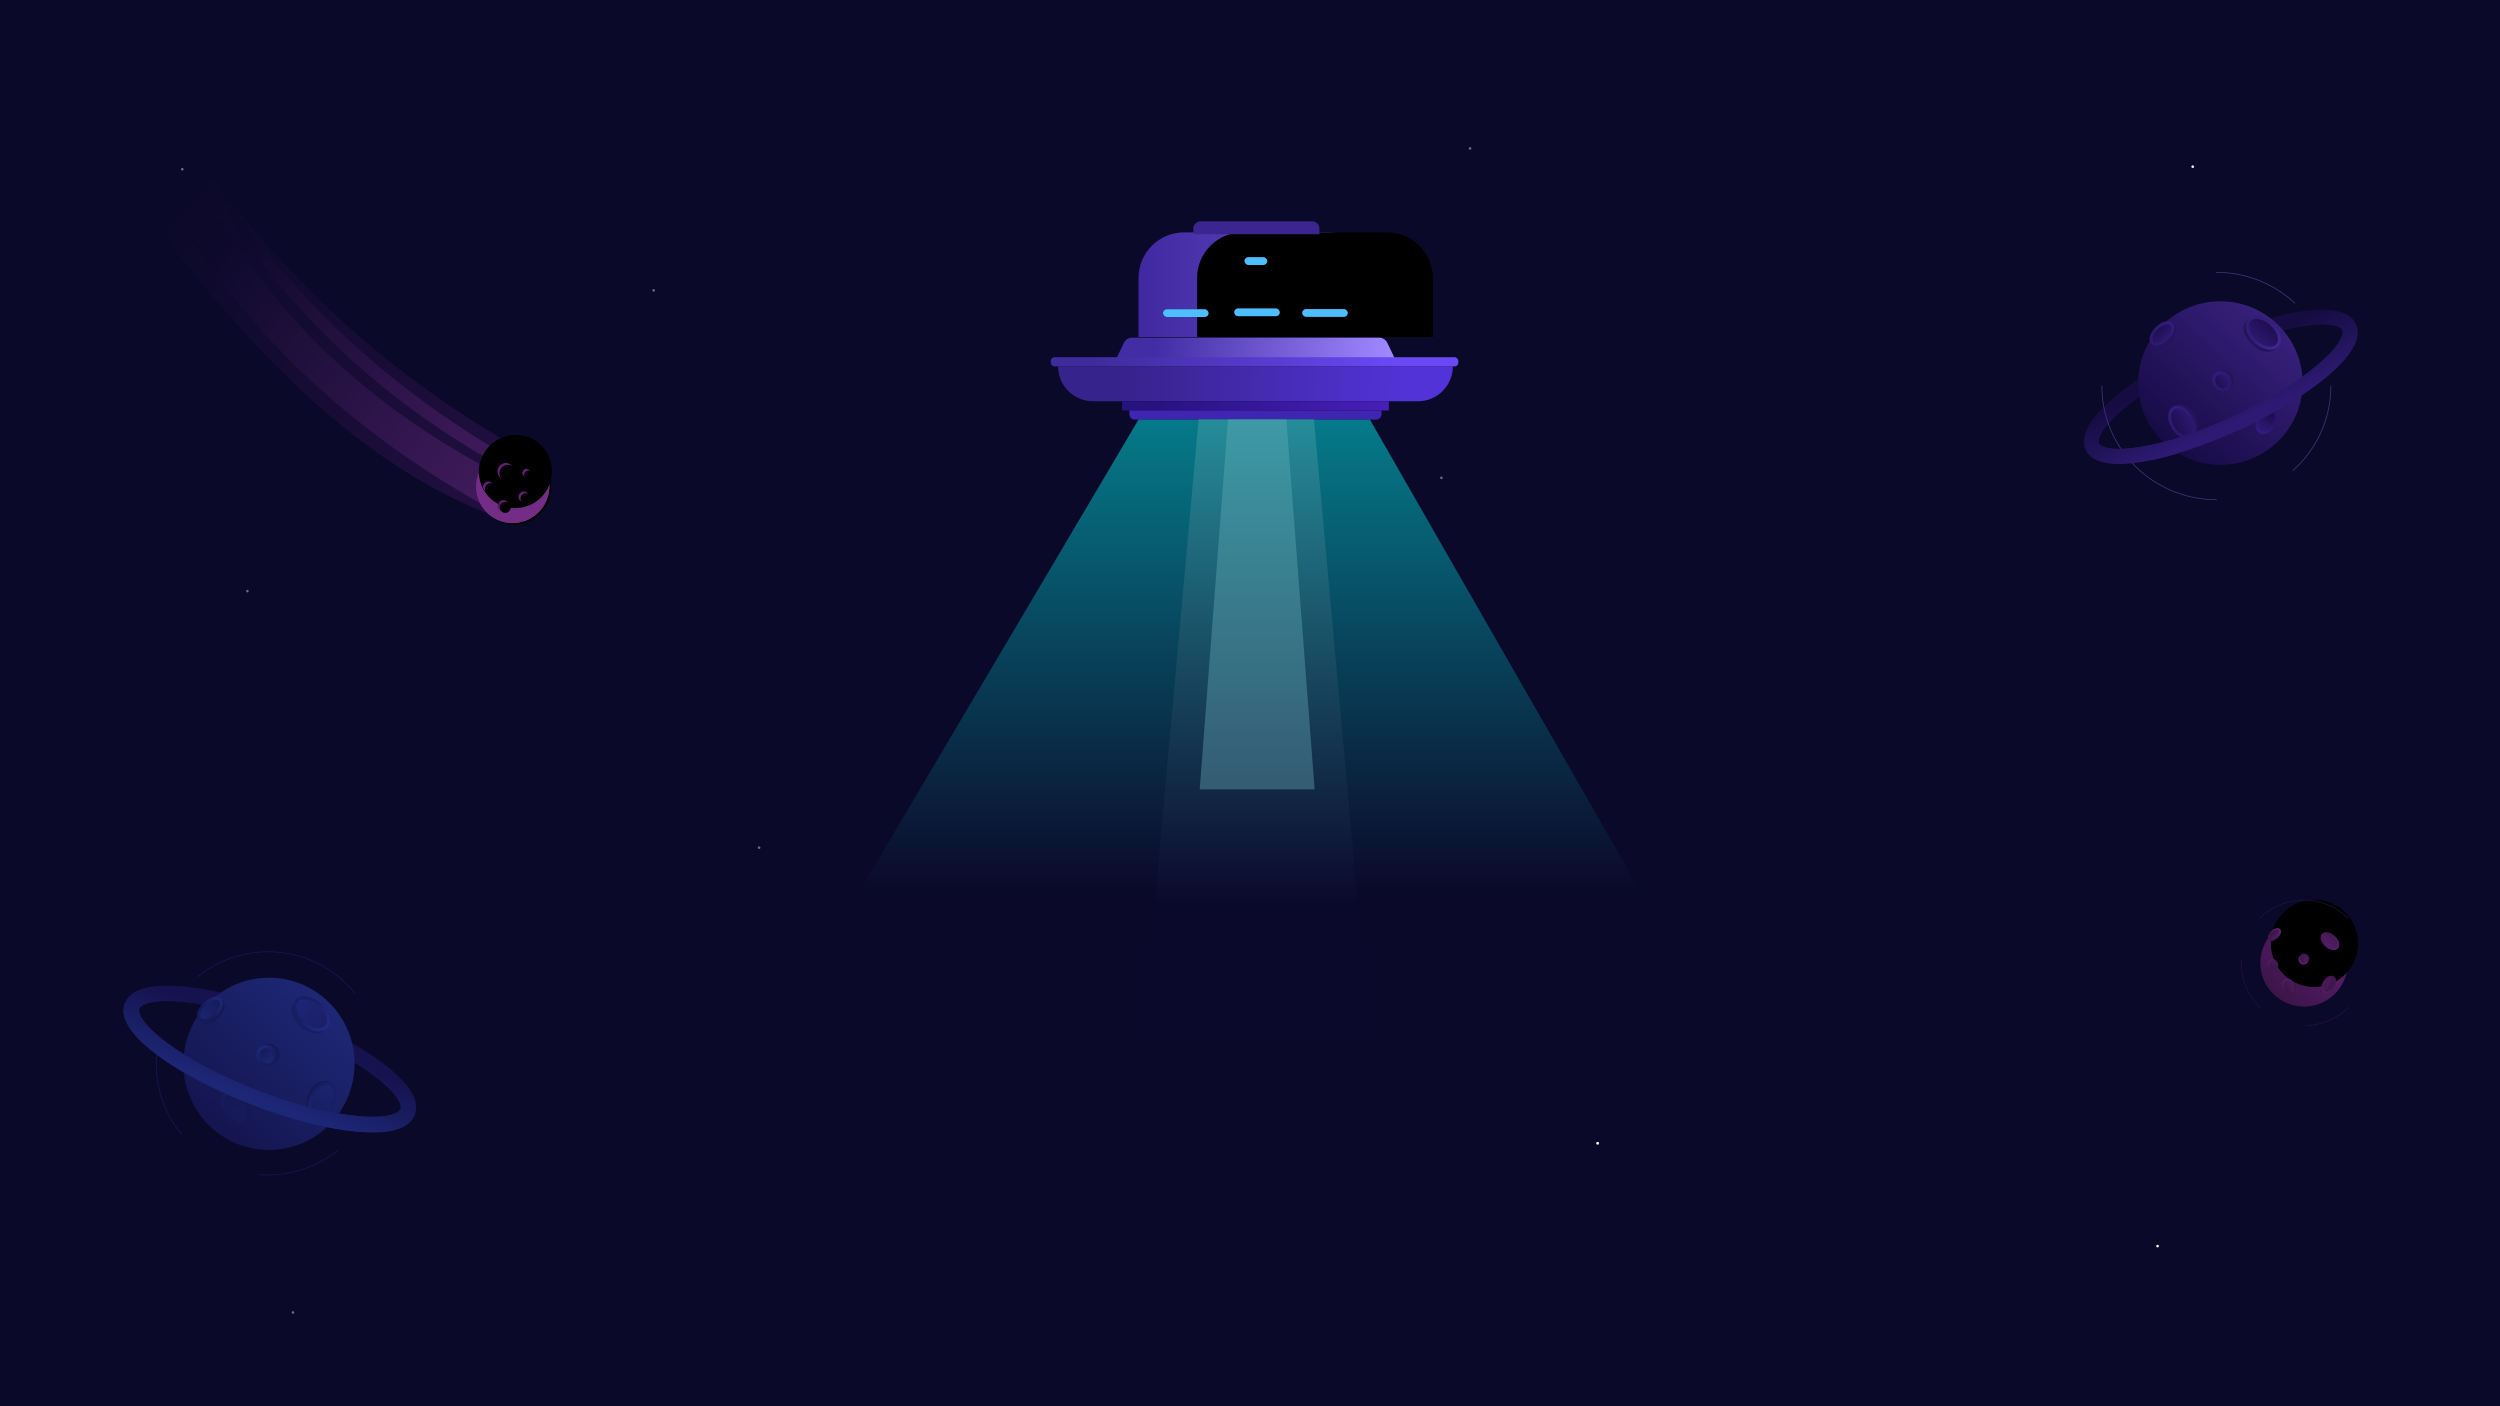 <?xml version="1.0" encoding="UTF-8"?>
<svg width="1920px" height="1080px" viewBox="0 0 1920 1080" version="1.1" xmlns="http://www.w3.org/2000/svg" xmlns:xlink="http://www.w3.org/1999/xlink">
    <!-- Generator: Sketch 57.1 (83088) - https://sketch.com -->
    <title>404_1920</title>
    <desc>Created with Sketch.</desc>
    <defs>
        <circle id="path-1" cx="447" cy="538" r="1"></circle>
        <filter x="-450.0%" y="-450.0%" width="1000.0%" height="1000.0%" filterUnits="objectBoundingBox" id="filter-2">
            <feOffset dx="0" dy="0" in="SourceAlpha" result="shadowOffsetOuter1"></feOffset>
            <feGaussianBlur stdDeviation="3" in="shadowOffsetOuter1" result="shadowBlurOuter1"></feGaussianBlur>
            <feColorMatrix values="0 0 0 0 1   0 0 0 0 1   0 0 0 0 1  0 0 0 1 0" type="matrix" in="shadowBlurOuter1" result="shadowMatrixOuter1"></feColorMatrix>
            <feOffset dx="0" dy="0" in="SourceAlpha" result="shadowOffsetOuter2"></feOffset>
            <feGaussianBlur stdDeviation="3" in="shadowOffsetOuter2" result="shadowBlurOuter2"></feGaussianBlur>
            <feColorMatrix values="0 0 0 0 1   0 0 0 0 1   0 0 0 0 1  0 0 0 1 0" type="matrix" in="shadowBlurOuter2" result="shadowMatrixOuter2"></feColorMatrix>
            <feOffset dx="0" dy="0" in="SourceAlpha" result="shadowOffsetOuter3"></feOffset>
            <feGaussianBlur stdDeviation="1" in="shadowOffsetOuter3" result="shadowBlurOuter3"></feGaussianBlur>
            <feColorMatrix values="0 0 0 0 1   0 0 0 0 1   0 0 0 0 1  0 0 0 1 0" type="matrix" in="shadowBlurOuter3" result="shadowMatrixOuter3"></feColorMatrix>
            <feMerge>
                <feMergeNode in="shadowMatrixOuter1"></feMergeNode>
                <feMergeNode in="shadowMatrixOuter2"></feMergeNode>
                <feMergeNode in="shadowMatrixOuter3"></feMergeNode>
            </feMerge>
        </filter>
        <circle id="path-3" cx="54" cy="341" r="1"></circle>
        <filter x="-450.0%" y="-450.0%" width="1000.0%" height="1000.0%" filterUnits="objectBoundingBox" id="filter-4">
            <feOffset dx="0" dy="0" in="SourceAlpha" result="shadowOffsetOuter1"></feOffset>
            <feGaussianBlur stdDeviation="3" in="shadowOffsetOuter1" result="shadowBlurOuter1"></feGaussianBlur>
            <feColorMatrix values="0 0 0 0 1   0 0 0 0 1   0 0 0 0 1  0 0 0 1 0" type="matrix" in="shadowBlurOuter1" result="shadowMatrixOuter1"></feColorMatrix>
            <feOffset dx="0" dy="0" in="SourceAlpha" result="shadowOffsetOuter2"></feOffset>
            <feGaussianBlur stdDeviation="3" in="shadowOffsetOuter2" result="shadowBlurOuter2"></feGaussianBlur>
            <feColorMatrix values="0 0 0 0 1   0 0 0 0 1   0 0 0 0 1  0 0 0 1 0" type="matrix" in="shadowBlurOuter2" result="shadowMatrixOuter2"></feColorMatrix>
            <feOffset dx="0" dy="0" in="SourceAlpha" result="shadowOffsetOuter3"></feOffset>
            <feGaussianBlur stdDeviation="1" in="shadowOffsetOuter3" result="shadowBlurOuter3"></feGaussianBlur>
            <feColorMatrix values="0 0 0 0 1   0 0 0 0 1   0 0 0 0 1  0 0 0 1 0" type="matrix" in="shadowBlurOuter3" result="shadowMatrixOuter3"></feColorMatrix>
            <feMerge>
                <feMergeNode in="shadowMatrixOuter1"></feMergeNode>
                <feMergeNode in="shadowMatrixOuter2"></feMergeNode>
                <feMergeNode in="shadowMatrixOuter3"></feMergeNode>
            </feMerge>
        </filter>
        <circle id="path-5" cx="971" cy="254" r="1"></circle>
        <filter x="-450.0%" y="-450.0%" width="1000.0%" height="1000.0%" filterUnits="objectBoundingBox" id="filter-6">
            <feOffset dx="0" dy="0" in="SourceAlpha" result="shadowOffsetOuter1"></feOffset>
            <feGaussianBlur stdDeviation="3" in="shadowOffsetOuter1" result="shadowBlurOuter1"></feGaussianBlur>
            <feColorMatrix values="0 0 0 0 1   0 0 0 0 1   0 0 0 0 1  0 0 0 1 0" type="matrix" in="shadowBlurOuter1" result="shadowMatrixOuter1"></feColorMatrix>
            <feOffset dx="0" dy="0" in="SourceAlpha" result="shadowOffsetOuter2"></feOffset>
            <feGaussianBlur stdDeviation="3" in="shadowOffsetOuter2" result="shadowBlurOuter2"></feGaussianBlur>
            <feColorMatrix values="0 0 0 0 1   0 0 0 0 1   0 0 0 0 1  0 0 0 1 0" type="matrix" in="shadowBlurOuter2" result="shadowMatrixOuter2"></feColorMatrix>
            <feOffset dx="0" dy="0" in="SourceAlpha" result="shadowOffsetOuter3"></feOffset>
            <feGaussianBlur stdDeviation="1" in="shadowOffsetOuter3" result="shadowBlurOuter3"></feGaussianBlur>
            <feColorMatrix values="0 0 0 0 1   0 0 0 0 1   0 0 0 0 1  0 0 0 1 0" type="matrix" in="shadowBlurOuter3" result="shadowMatrixOuter3"></feColorMatrix>
            <feMerge>
                <feMergeNode in="shadowMatrixOuter1"></feMergeNode>
                <feMergeNode in="shadowMatrixOuter2"></feMergeNode>
                <feMergeNode in="shadowMatrixOuter3"></feMergeNode>
            </feMerge>
        </filter>
        <circle id="path-7" cx="993" cy="1" r="1"></circle>
        <filter x="-450.0%" y="-450.0%" width="1000.0%" height="1000.0%" filterUnits="objectBoundingBox" id="filter-8">
            <feOffset dx="0" dy="0" in="SourceAlpha" result="shadowOffsetOuter1"></feOffset>
            <feGaussianBlur stdDeviation="3" in="shadowOffsetOuter1" result="shadowBlurOuter1"></feGaussianBlur>
            <feColorMatrix values="0 0 0 0 1   0 0 0 0 1   0 0 0 0 1  0 0 0 1 0" type="matrix" in="shadowBlurOuter1" result="shadowMatrixOuter1"></feColorMatrix>
            <feOffset dx="0" dy="0" in="SourceAlpha" result="shadowOffsetOuter2"></feOffset>
            <feGaussianBlur stdDeviation="3" in="shadowOffsetOuter2" result="shadowBlurOuter2"></feGaussianBlur>
            <feColorMatrix values="0 0 0 0 1   0 0 0 0 1   0 0 0 0 1  0 0 0 1 0" type="matrix" in="shadowBlurOuter2" result="shadowMatrixOuter2"></feColorMatrix>
            <feOffset dx="0" dy="0" in="SourceAlpha" result="shadowOffsetOuter3"></feOffset>
            <feGaussianBlur stdDeviation="1" in="shadowOffsetOuter3" result="shadowBlurOuter3"></feGaussianBlur>
            <feColorMatrix values="0 0 0 0 1   0 0 0 0 1   0 0 0 0 1  0 0 0 1 0" type="matrix" in="shadowBlurOuter3" result="shadowMatrixOuter3"></feColorMatrix>
            <feMerge>
                <feMergeNode in="shadowMatrixOuter1"></feMergeNode>
                <feMergeNode in="shadowMatrixOuter2"></feMergeNode>
                <feMergeNode in="shadowMatrixOuter3"></feMergeNode>
            </feMerge>
        </filter>
        <circle id="path-9" cx="366" cy="110" r="1"></circle>
        <filter x="-450.0%" y="-450.0%" width="1000.0%" height="1000.0%" filterUnits="objectBoundingBox" id="filter-10">
            <feOffset dx="0" dy="0" in="SourceAlpha" result="shadowOffsetOuter1"></feOffset>
            <feGaussianBlur stdDeviation="3" in="shadowOffsetOuter1" result="shadowBlurOuter1"></feGaussianBlur>
            <feColorMatrix values="0 0 0 0 1   0 0 0 0 1   0 0 0 0 1  0 0 0 1 0" type="matrix" in="shadowBlurOuter1" result="shadowMatrixOuter1"></feColorMatrix>
            <feOffset dx="0" dy="0" in="SourceAlpha" result="shadowOffsetOuter2"></feOffset>
            <feGaussianBlur stdDeviation="3" in="shadowOffsetOuter2" result="shadowBlurOuter2"></feGaussianBlur>
            <feColorMatrix values="0 0 0 0 1   0 0 0 0 1   0 0 0 0 1  0 0 0 1 0" type="matrix" in="shadowBlurOuter2" result="shadowMatrixOuter2"></feColorMatrix>
            <feOffset dx="0" dy="0" in="SourceAlpha" result="shadowOffsetOuter3"></feOffset>
            <feGaussianBlur stdDeviation="1" in="shadowOffsetOuter3" result="shadowBlurOuter3"></feGaussianBlur>
            <feColorMatrix values="0 0 0 0 1   0 0 0 0 1   0 0 0 0 1  0 0 0 1 0" type="matrix" in="shadowBlurOuter3" result="shadowMatrixOuter3"></feColorMatrix>
            <feMerge>
                <feMergeNode in="shadowMatrixOuter1"></feMergeNode>
                <feMergeNode in="shadowMatrixOuter2"></feMergeNode>
                <feMergeNode in="shadowMatrixOuter3"></feMergeNode>
            </feMerge>
        </filter>
        <circle id="path-11" cx="4" cy="17" r="1"></circle>
        <filter x="-450.0%" y="-450.0%" width="1000.0%" height="1000.0%" filterUnits="objectBoundingBox" id="filter-12">
            <feOffset dx="0" dy="0" in="SourceAlpha" result="shadowOffsetOuter1"></feOffset>
            <feGaussianBlur stdDeviation="3" in="shadowOffsetOuter1" result="shadowBlurOuter1"></feGaussianBlur>
            <feColorMatrix values="0 0 0 0 1   0 0 0 0 1   0 0 0 0 1  0 0 0 1 0" type="matrix" in="shadowBlurOuter1" result="shadowMatrixOuter1"></feColorMatrix>
            <feOffset dx="0" dy="0" in="SourceAlpha" result="shadowOffsetOuter2"></feOffset>
            <feGaussianBlur stdDeviation="3" in="shadowOffsetOuter2" result="shadowBlurOuter2"></feGaussianBlur>
            <feColorMatrix values="0 0 0 0 1   0 0 0 0 1   0 0 0 0 1  0 0 0 1 0" type="matrix" in="shadowBlurOuter2" result="shadowMatrixOuter2"></feColorMatrix>
            <feOffset dx="0" dy="0" in="SourceAlpha" result="shadowOffsetOuter3"></feOffset>
            <feGaussianBlur stdDeviation="1" in="shadowOffsetOuter3" result="shadowBlurOuter3"></feGaussianBlur>
            <feColorMatrix values="0 0 0 0 1   0 0 0 0 1   0 0 0 0 1  0 0 0 1 0" type="matrix" in="shadowBlurOuter3" result="shadowMatrixOuter3"></feColorMatrix>
            <feMerge>
                <feMergeNode in="shadowMatrixOuter1"></feMergeNode>
                <feMergeNode in="shadowMatrixOuter2"></feMergeNode>
                <feMergeNode in="shadowMatrixOuter3"></feMergeNode>
            </feMerge>
        </filter>
        <circle id="path-13" cx="89" cy="895" r="1"></circle>
        <filter x="-450.0%" y="-450.0%" width="1000.0%" height="1000.0%" filterUnits="objectBoundingBox" id="filter-14">
            <feOffset dx="0" dy="0" in="SourceAlpha" result="shadowOffsetOuter1"></feOffset>
            <feGaussianBlur stdDeviation="3" in="shadowOffsetOuter1" result="shadowBlurOuter1"></feGaussianBlur>
            <feColorMatrix values="0 0 0 0 1   0 0 0 0 1   0 0 0 0 1  0 0 0 1 0" type="matrix" in="shadowBlurOuter1" result="shadowMatrixOuter1"></feColorMatrix>
            <feOffset dx="0" dy="0" in="SourceAlpha" result="shadowOffsetOuter2"></feOffset>
            <feGaussianBlur stdDeviation="3" in="shadowOffsetOuter2" result="shadowBlurOuter2"></feGaussianBlur>
            <feColorMatrix values="0 0 0 0 1   0 0 0 0 1   0 0 0 0 1  0 0 0 1 0" type="matrix" in="shadowBlurOuter2" result="shadowMatrixOuter2"></feColorMatrix>
            <feOffset dx="0" dy="0" in="SourceAlpha" result="shadowOffsetOuter3"></feOffset>
            <feGaussianBlur stdDeviation="1" in="shadowOffsetOuter3" result="shadowBlurOuter3"></feGaussianBlur>
            <feColorMatrix values="0 0 0 0 1   0 0 0 0 1   0 0 0 0 1  0 0 0 1 0" type="matrix" in="shadowBlurOuter3" result="shadowMatrixOuter3"></feColorMatrix>
            <feMerge>
                <feMergeNode in="shadowMatrixOuter1"></feMergeNode>
                <feMergeNode in="shadowMatrixOuter2"></feMergeNode>
                <feMergeNode in="shadowMatrixOuter3"></feMergeNode>
            </feMerge>
        </filter>
        <circle id="path-15" cx="1607" cy="626" r="1"></circle>
        <filter x="-450.0%" y="-450.0%" width="1000.0%" height="1000.0%" filterUnits="objectBoundingBox" id="filter-16">
            <feOffset dx="0" dy="0" in="SourceAlpha" result="shadowOffsetOuter1"></feOffset>
            <feGaussianBlur stdDeviation="3" in="shadowOffsetOuter1" result="shadowBlurOuter1"></feGaussianBlur>
            <feColorMatrix values="0 0 0 0 1   0 0 0 0 1   0 0 0 0 1  0 0 0 1 0" type="matrix" in="shadowBlurOuter1" result="shadowMatrixOuter1"></feColorMatrix>
            <feOffset dx="0" dy="0" in="SourceAlpha" result="shadowOffsetOuter2"></feOffset>
            <feGaussianBlur stdDeviation="3" in="shadowOffsetOuter2" result="shadowBlurOuter2"></feGaussianBlur>
            <feColorMatrix values="0 0 0 0 1   0 0 0 0 1   0 0 0 0 1  0 0 0 1 0" type="matrix" in="shadowBlurOuter2" result="shadowMatrixOuter2"></feColorMatrix>
            <feOffset dx="0" dy="0" in="SourceAlpha" result="shadowOffsetOuter3"></feOffset>
            <feGaussianBlur stdDeviation="1" in="shadowOffsetOuter3" result="shadowBlurOuter3"></feGaussianBlur>
            <feColorMatrix values="0 0 0 0 1   0 0 0 0 1   0 0 0 0 1  0 0 0 1 0" type="matrix" in="shadowBlurOuter3" result="shadowMatrixOuter3"></feColorMatrix>
            <feMerge>
                <feMergeNode in="shadowMatrixOuter1"></feMergeNode>
                <feMergeNode in="shadowMatrixOuter2"></feMergeNode>
                <feMergeNode in="shadowMatrixOuter3"></feMergeNode>
            </feMerge>
        </filter>
        <circle id="path-17" cx="1521" cy="844" r="1"></circle>
        <filter x="-450.0%" y="-450.0%" width="1000.0%" height="1000.0%" filterUnits="objectBoundingBox" id="filter-18">
            <feOffset dx="0" dy="0" in="SourceAlpha" result="shadowOffsetOuter1"></feOffset>
            <feGaussianBlur stdDeviation="3" in="shadowOffsetOuter1" result="shadowBlurOuter1"></feGaussianBlur>
            <feColorMatrix values="0 0 0 0 1   0 0 0 0 1   0 0 0 0 1  0 0 0 1 0" type="matrix" in="shadowBlurOuter1" result="shadowMatrixOuter1"></feColorMatrix>
            <feOffset dx="0" dy="0" in="SourceAlpha" result="shadowOffsetOuter2"></feOffset>
            <feGaussianBlur stdDeviation="3" in="shadowOffsetOuter2" result="shadowBlurOuter2"></feGaussianBlur>
            <feColorMatrix values="0 0 0 0 1   0 0 0 0 1   0 0 0 0 1  0 0 0 1 0" type="matrix" in="shadowBlurOuter2" result="shadowMatrixOuter2"></feColorMatrix>
            <feOffset dx="0" dy="0" in="SourceAlpha" result="shadowOffsetOuter3"></feOffset>
            <feGaussianBlur stdDeviation="1" in="shadowOffsetOuter3" result="shadowBlurOuter3"></feGaussianBlur>
            <feColorMatrix values="0 0 0 0 1   0 0 0 0 1   0 0 0 0 1  0 0 0 1 0" type="matrix" in="shadowBlurOuter3" result="shadowMatrixOuter3"></feColorMatrix>
            <feMerge>
                <feMergeNode in="shadowMatrixOuter1"></feMergeNode>
                <feMergeNode in="shadowMatrixOuter2"></feMergeNode>
                <feMergeNode in="shadowMatrixOuter3"></feMergeNode>
            </feMerge>
        </filter>
        <circle id="path-19" cx="1091" cy="765" r="1"></circle>
        <filter x="-450.0%" y="-450.0%" width="1000.0%" height="1000.0%" filterUnits="objectBoundingBox" id="filter-20">
            <feOffset dx="0" dy="0" in="SourceAlpha" result="shadowOffsetOuter1"></feOffset>
            <feGaussianBlur stdDeviation="3" in="shadowOffsetOuter1" result="shadowBlurOuter1"></feGaussianBlur>
            <feColorMatrix values="0 0 0 0 1   0 0 0 0 1   0 0 0 0 1  0 0 0 1 0" type="matrix" in="shadowBlurOuter1" result="shadowMatrixOuter1"></feColorMatrix>
            <feOffset dx="0" dy="0" in="SourceAlpha" result="shadowOffsetOuter2"></feOffset>
            <feGaussianBlur stdDeviation="3" in="shadowOffsetOuter2" result="shadowBlurOuter2"></feGaussianBlur>
            <feColorMatrix values="0 0 0 0 1   0 0 0 0 1   0 0 0 0 1  0 0 0 1 0" type="matrix" in="shadowBlurOuter2" result="shadowMatrixOuter2"></feColorMatrix>
            <feOffset dx="0" dy="0" in="SourceAlpha" result="shadowOffsetOuter3"></feOffset>
            <feGaussianBlur stdDeviation="1" in="shadowOffsetOuter3" result="shadowBlurOuter3"></feGaussianBlur>
            <feColorMatrix values="0 0 0 0 1   0 0 0 0 1   0 0 0 0 1  0 0 0 1 0" type="matrix" in="shadowBlurOuter3" result="shadowMatrixOuter3"></feColorMatrix>
            <feMerge>
                <feMergeNode in="shadowMatrixOuter1"></feMergeNode>
                <feMergeNode in="shadowMatrixOuter2"></feMergeNode>
                <feMergeNode in="shadowMatrixOuter3"></feMergeNode>
            </feMerge>
        </filter>
        <circle id="path-21" cx="1091" cy="765" r="1"></circle>
        <filter x="-450.0%" y="-450.0%" width="1000.0%" height="1000.0%" filterUnits="objectBoundingBox" id="filter-22">
            <feOffset dx="0" dy="0" in="SourceAlpha" result="shadowOffsetOuter1"></feOffset>
            <feGaussianBlur stdDeviation="3" in="shadowOffsetOuter1" result="shadowBlurOuter1"></feGaussianBlur>
            <feColorMatrix values="0 0 0 0 1   0 0 0 0 1   0 0 0 0 1  0 0 0 1 0" type="matrix" in="shadowBlurOuter1" result="shadowMatrixOuter1"></feColorMatrix>
            <feOffset dx="0" dy="0" in="SourceAlpha" result="shadowOffsetOuter2"></feOffset>
            <feGaussianBlur stdDeviation="3" in="shadowOffsetOuter2" result="shadowBlurOuter2"></feGaussianBlur>
            <feColorMatrix values="0 0 0 0 1   0 0 0 0 1   0 0 0 0 1  0 0 0 1 0" type="matrix" in="shadowBlurOuter2" result="shadowMatrixOuter2"></feColorMatrix>
            <feOffset dx="0" dy="0" in="SourceAlpha" result="shadowOffsetOuter3"></feOffset>
            <feGaussianBlur stdDeviation="1" in="shadowOffsetOuter3" result="shadowBlurOuter3"></feGaussianBlur>
            <feColorMatrix values="0 0 0 0 1   0 0 0 0 1   0 0 0 0 1  0 0 0 1 0" type="matrix" in="shadowBlurOuter3" result="shadowMatrixOuter3"></feColorMatrix>
            <feMerge>
                <feMergeNode in="shadowMatrixOuter1"></feMergeNode>
                <feMergeNode in="shadowMatrixOuter2"></feMergeNode>
                <feMergeNode in="shadowMatrixOuter3"></feMergeNode>
            </feMerge>
        </filter>
        <circle id="path-23" cx="1548" cy="15" r="1"></circle>
        <filter x="-450.0%" y="-450.0%" width="1000.0%" height="1000.0%" filterUnits="objectBoundingBox" id="filter-24">
            <feOffset dx="0" dy="0" in="SourceAlpha" result="shadowOffsetOuter1"></feOffset>
            <feGaussianBlur stdDeviation="3" in="shadowOffsetOuter1" result="shadowBlurOuter1"></feGaussianBlur>
            <feColorMatrix values="0 0 0 0 1   0 0 0 0 1   0 0 0 0 1  0 0 0 1 0" type="matrix" in="shadowBlurOuter1" result="shadowMatrixOuter1"></feColorMatrix>
            <feOffset dx="0" dy="0" in="SourceAlpha" result="shadowOffsetOuter2"></feOffset>
            <feGaussianBlur stdDeviation="3" in="shadowOffsetOuter2" result="shadowBlurOuter2"></feGaussianBlur>
            <feColorMatrix values="0 0 0 0 1   0 0 0 0 1   0 0 0 0 1  0 0 0 1 0" type="matrix" in="shadowBlurOuter2" result="shadowMatrixOuter2"></feColorMatrix>
            <feOffset dx="0" dy="0" in="SourceAlpha" result="shadowOffsetOuter3"></feOffset>
            <feGaussianBlur stdDeviation="1" in="shadowOffsetOuter3" result="shadowBlurOuter3"></feGaussianBlur>
            <feColorMatrix values="0 0 0 0 1   0 0 0 0 1   0 0 0 0 1  0 0 0 1 0" type="matrix" in="shadowBlurOuter3" result="shadowMatrixOuter3"></feColorMatrix>
            <feMerge>
                <feMergeNode in="shadowMatrixOuter1"></feMergeNode>
                <feMergeNode in="shadowMatrixOuter2"></feMergeNode>
                <feMergeNode in="shadowMatrixOuter3"></feMergeNode>
            </feMerge>
        </filter>
        <linearGradient x1="97.599%" y1="50%" x2="14.319%" y2="50%" id="linearGradient-25">
            <stop stop-color="#9F88FF" offset="0%"></stop>
            <stop stop-color="#432DA4" offset="100%"></stop>
        </linearGradient>
        <linearGradient x1="-1.11022302e-14%" y1="50%" x2="100%" y2="50%" id="linearGradient-26">
            <stop stop-color="#3F28A0" offset="0%"></stop>
            <stop stop-color="#6D52CD" offset="100%"></stop>
        </linearGradient>
        <path d="M249.378,8.46 L360.423,8.46 C379.753,8.46 395.423,24.13 395.423,43.46 L395.423,88.829 L395.423,88.829 L214.378,88.829 L214.378,43.46 C214.378,24.13 230.048,8.46 249.378,8.46 Z" id="path-27"></path>
        <filter x="-12.4%" y="-28.0%" width="124.9%" height="156.0%" filterUnits="objectBoundingBox" id="filter-28">
            <feOffset dx="45" dy="0" in="SourceAlpha" result="shadowOffsetInner1"></feOffset>
            <feComposite in="shadowOffsetInner1" in2="SourceAlpha" operator="arithmetic" k2="-1" k3="1" result="shadowInnerInner1"></feComposite>
            <feColorMatrix values="0 0 0 0 0   0 0 0 0 0   0 0 0 0 0  0 0 0 0.159 0" type="matrix" in="shadowInnerInner1"></feColorMatrix>
        </filter>
        <rect id="path-29" x="287.835" y="66.851" width="35.054" height="6.011" rx="3.005"></rect>
        <filter x="-42.8%" y="-249.5%" width="185.6%" height="599.1%" filterUnits="objectBoundingBox" id="filter-30">
            <feOffset dx="0" dy="0" in="SourceAlpha" result="shadowOffsetOuter1"></feOffset>
            <feGaussianBlur stdDeviation="5" in="shadowOffsetOuter1" result="shadowBlurOuter1"></feGaussianBlur>
            <feColorMatrix values="0 0 0 0 0.31   0 0 0 0 0.745   0 0 0 0 1  0 0 0 1 0" type="matrix" in="shadowBlurOuter1"></feColorMatrix>
        </filter>
        <rect id="path-31" x="295.736" y="27.485" width="17.527" height="6.011" rx="3.005"></rect>
        <filter x="-85.6%" y="-249.5%" width="271.2%" height="599.1%" filterUnits="objectBoundingBox" id="filter-32">
            <feOffset dx="0" dy="0" in="SourceAlpha" result="shadowOffsetOuter1"></feOffset>
            <feGaussianBlur stdDeviation="5" in="shadowOffsetOuter1" result="shadowBlurOuter1"></feGaussianBlur>
            <feColorMatrix values="0 0 0 0 0.31   0 0 0 0 0.745   0 0 0 0 1  0 0 0 1 0" type="matrix" in="shadowBlurOuter1"></feColorMatrix>
        </filter>
        <rect id="path-33" x="233.14" y="67.464" width="35.054" height="6.011" rx="3.005"></rect>
        <filter x="-42.8%" y="-249.5%" width="185.6%" height="599.1%" filterUnits="objectBoundingBox" id="filter-34">
            <feOffset dx="0" dy="0" in="SourceAlpha" result="shadowOffsetOuter1"></feOffset>
            <feGaussianBlur stdDeviation="5" in="shadowOffsetOuter1" result="shadowBlurOuter1"></feGaussianBlur>
            <feColorMatrix values="0 0 0 0 0.31   0 0 0 0 0.745   0 0 0 0 1  0 0 0 1 0" type="matrix" in="shadowBlurOuter1"></feColorMatrix>
        </filter>
        <rect id="path-35" x="340.074" y="67.355" width="35.054" height="6.011" rx="3.005"></rect>
        <filter x="-42.8%" y="-249.5%" width="185.6%" height="599.1%" filterUnits="objectBoundingBox" id="filter-36">
            <feOffset dx="0" dy="0" in="SourceAlpha" result="shadowOffsetOuter1"></feOffset>
            <feGaussianBlur stdDeviation="5" in="shadowOffsetOuter1" result="shadowBlurOuter1"></feGaussianBlur>
            <feColorMatrix values="0 0 0 0 0.31   0 0 0 0 0.745   0 0 0 0 1  0 0 0 1 0" type="matrix" in="shadowBlurOuter1"></feColorMatrix>
        </filter>
        <linearGradient x1="88.097%" y1="50.385%" x2="17.302%" y2="50.172%" id="linearGradient-37">
            <stop stop-color="#5233D7" offset="0%"></stop>
            <stop stop-color="#37238C" offset="100%"></stop>
        </linearGradient>
        <linearGradient x1="85.1%" y1="100%" x2="10.412%" y2="100%" id="linearGradient-38">
            <stop stop-color="#6949F6" offset="0%"></stop>
            <stop stop-color="#402B9C" offset="100%"></stop>
        </linearGradient>
        <linearGradient x1="100%" y1="100%" x2="11.379%" y2="100%" id="linearGradient-39">
            <stop stop-color="#491EB9" offset="0%"></stop>
            <stop stop-color="#271281" offset="100%"></stop>
        </linearGradient>
        <linearGradient x1="50%" y1="100%" x2="50%" y2="3.061617e-15%" id="linearGradient-40">
            <stop stop-color="#0B0929" offset="0%"></stop>
            <stop stop-color="#057A8A" offset="100%"></stop>
        </linearGradient>
        <linearGradient x1="50%" y1="0%" x2="50%" y2="78.37%" id="linearGradient-41">
            <stop stop-color="#268C99" offset="0%"></stop>
            <stop stop-color="#0B092B" offset="100%"></stop>
        </linearGradient>
        <linearGradient x1="56.553%" y1="0%" x2="56.553%" y2="101.862%" id="linearGradient-42">
            <stop stop-color="#3D9AA6" offset="0%"></stop>
            <stop stop-color="#345A72" offset="100%"></stop>
        </linearGradient>
        <linearGradient x1="88.76%" y1="21.032%" x2="23.066%" y2="99.875%" id="linearGradient-43">
            <stop stop-color="#601D73" offset="0%"></stop>
            <stop stop-color="#391547" offset="100%"></stop>
        </linearGradient>
        <circle id="path-44" cx="68.5" cy="68.5" r="33.551"></circle>
        <filter x="-11.2%" y="-11.2%" width="122.4%" height="122.4%" filterUnits="objectBoundingBox" id="filter-45">
            <feOffset dx="8" dy="-15" in="SourceAlpha" result="shadowOffsetInner1"></feOffset>
            <feComposite in="shadowOffsetInner1" in2="SourceAlpha" operator="arithmetic" k2="-1" k3="1" result="shadowInnerInner1"></feComposite>
            <feColorMatrix values="0 0 0 0 0.231   0 0 0 0 0.086   0 0 0 0 0.286  0 0 0 1 0" type="matrix" in="shadowInnerInner1"></feColorMatrix>
        </filter>
        <linearGradient x1="50%" y1="0%" x2="50%" y2="100%" id="linearGradient-46">
            <stop stop-color="#451855" offset="0%"></stop>
            <stop stop-color="#531D64" offset="100%"></stop>
        </linearGradient>
        <linearGradient x1="36.987%" y1="50%" x2="99.142%" y2="50%" id="linearGradient-47">
            <stop stop-color="#471955" offset="0%"></stop>
            <stop stop-color="#5A1F6A" offset="100%"></stop>
        </linearGradient>
        <ellipse id="path-48" cx="88.34" cy="51.784" rx="7.074" ry="4.244"></ellipse>
        <filter x="-12.1%" y="-20.1%" width="124.2%" height="152.1%" filterUnits="objectBoundingBox" id="filter-49">
            <feMorphology radius="1.21" operator="dilate" in="SourceAlpha" result="shadowSpreadOuter1"></feMorphology>
            <feOffset dx="0" dy="1" in="shadowSpreadOuter1" result="shadowOffsetOuter1"></feOffset>
            <feComposite in="shadowOffsetOuter1" in2="SourceAlpha" operator="out" result="shadowOffsetOuter1"></feComposite>
            <feColorMatrix values="0 0 0 0 0.255   0 0 0 0 0.078   0 0 0 0 0.318  0 0 0 1 0" type="matrix" in="shadowOffsetOuter1"></feColorMatrix>
        </filter>
        <linearGradient x1="50%" y1="0%" x2="50%" y2="100%" id="linearGradient-50">
            <stop stop-color="#3B154A" offset="0%"></stop>
            <stop stop-color="#4B1B5B" offset="100%"></stop>
        </linearGradient>
        <linearGradient x1="36.987%" y1="50%" x2="99.142%" y2="50%" id="linearGradient-51">
            <stop stop-color="#431852" offset="0%"></stop>
            <stop stop-color="#531D60" offset="100%"></stop>
        </linearGradient>
        <ellipse id="path-52" cx="87.544" cy="85.076" rx="6.063" ry="3.638"></ellipse>
        <filter x="-14.1%" y="-23.5%" width="128.2%" height="160.7%" filterUnits="objectBoundingBox" id="filter-53">
            <feMorphology radius="1.21" operator="dilate" in="SourceAlpha" result="shadowSpreadOuter1"></feMorphology>
            <feOffset dx="0" dy="1" in="shadowSpreadOuter1" result="shadowOffsetOuter1"></feOffset>
            <feComposite in="shadowOffsetOuter1" in2="SourceAlpha" operator="out" result="shadowOffsetOuter1"></feComposite>
            <feColorMatrix values="0 0 0 0 0.243   0 0 0 0 0.078   0 0 0 0 0.302  0 0 0 1 0" type="matrix" in="shadowOffsetOuter1"></feColorMatrix>
        </filter>
        <linearGradient x1="50%" y1="0%" x2="50%" y2="100%" id="linearGradient-54">
            <stop stop-color="#391547" offset="0%"></stop>
            <stop stop-color="#4A1B5A" offset="100%"></stop>
        </linearGradient>
        <linearGradient x1="36.987%" y1="50%" x2="98.24%" y2="50%" id="linearGradient-55">
            <stop stop-color="#3D174C" offset="0%"></stop>
            <stop stop-color="#521D62" offset="100%"></stop>
        </linearGradient>
        <ellipse id="path-56" cx="44.585" cy="69.8" rx="3.032" ry="2.796"></ellipse>
        <filter x="-28.2%" y="-30.6%" width="156.4%" height="179.0%" filterUnits="objectBoundingBox" id="filter-57">
            <feMorphology radius="1.21" operator="dilate" in="SourceAlpha" result="shadowSpreadOuter1"></feMorphology>
            <feOffset dx="0" dy="1" in="shadowSpreadOuter1" result="shadowOffsetOuter1"></feOffset>
            <feComposite in="shadowOffsetOuter1" in2="SourceAlpha" operator="out" result="shadowOffsetOuter1"></feComposite>
            <feColorMatrix values="0 0 0 0 0.235   0 0 0 0 0.075   0 0 0 0 0.298  0 0 0 1 0" type="matrix" in="shadowOffsetOuter1"></feColorMatrix>
        </filter>
        <linearGradient x1="50%" y1="0%" x2="50%" y2="100%" id="linearGradient-58">
            <stop stop-color="#3A1548" offset="0%"></stop>
            <stop stop-color="#511D63" offset="100%"></stop>
        </linearGradient>
        <linearGradient x1="36.987%" y1="50%" x2="99.142%" y2="50%" id="linearGradient-59">
            <stop stop-color="#411850" offset="0%"></stop>
            <stop stop-color="#5C216C" offset="100%"></stop>
        </linearGradient>
        <ellipse id="path-60" cx="68.35" cy="65.606" rx="3.032" ry="2.796"></ellipse>
        <filter x="-28.2%" y="-30.6%" width="156.4%" height="179.0%" filterUnits="objectBoundingBox" id="filter-61">
            <feMorphology radius="1.21" operator="dilate" in="SourceAlpha" result="shadowSpreadOuter1"></feMorphology>
            <feOffset dx="0" dy="1" in="shadowSpreadOuter1" result="shadowOffsetOuter1"></feOffset>
            <feComposite in="shadowOffsetOuter1" in2="SourceAlpha" operator="out" result="shadowOffsetOuter1"></feComposite>
            <feColorMatrix values="0 0 0 0 0.231   0 0 0 0 0.071   0 0 0 0 0.294  0 0 0 1 0" type="matrix" in="shadowOffsetOuter1"></feColorMatrix>
        </filter>
        <linearGradient x1="50%" y1="0%" x2="50%" y2="100%" id="linearGradient-62">
            <stop stop-color="#371445" offset="0%"></stop>
            <stop stop-color="#4D1C5E" offset="100%"></stop>
        </linearGradient>
        <linearGradient x1="36.987%" y1="50%" x2="99.142%" y2="50%" id="linearGradient-63">
            <stop stop-color="#3D174B" offset="0%"></stop>
            <stop stop-color="#551E64" offset="100%"></stop>
        </linearGradient>
        <ellipse id="path-64" cx="57.164" cy="86.91" rx="5.592" ry="3.638"></ellipse>
        <filter x="-15.3%" y="-23.5%" width="130.6%" height="160.7%" filterUnits="objectBoundingBox" id="filter-65">
            <feMorphology radius="1.21" operator="dilate" in="SourceAlpha" result="shadowSpreadOuter1"></feMorphology>
            <feOffset dx="0" dy="1" in="shadowSpreadOuter1" result="shadowOffsetOuter1"></feOffset>
            <feComposite in="shadowOffsetOuter1" in2="SourceAlpha" operator="out" result="shadowOffsetOuter1"></feComposite>
            <feColorMatrix values="0 0 0 0 0.22   0 0 0 0 0.071   0 0 0 0 0.282  0 0 0 1 0" type="matrix" in="shadowOffsetOuter1"></feColorMatrix>
        </filter>
        <linearGradient x1="50%" y1="0%" x2="50%" y2="100%" id="linearGradient-66">
            <stop stop-color="#341342" offset="0%"></stop>
            <stop stop-color="#521E64" offset="100%"></stop>
        </linearGradient>
        <linearGradient x1="36.987%" y1="50%" x2="99.142%" y2="50%" id="linearGradient-67">
            <stop stop-color="#3D184C" offset="0%"></stop>
            <stop stop-color="#642474" offset="100%"></stop>
        </linearGradient>
        <ellipse id="path-68" cx="45.715" cy="46.773" rx="4.851" ry="2.425"></ellipse>
        <filter x="-17.6%" y="-35.2%" width="135.2%" height="191.1%" filterUnits="objectBoundingBox" id="filter-69">
            <feMorphology radius="1.21" operator="dilate" in="SourceAlpha" result="shadowSpreadOuter1"></feMorphology>
            <feOffset dx="0" dy="1" in="shadowSpreadOuter1" result="shadowOffsetOuter1"></feOffset>
            <feComposite in="shadowOffsetOuter1" in2="SourceAlpha" operator="out" result="shadowOffsetOuter1"></feComposite>
            <feColorMatrix values="0 0 0 0 0.208   0 0 0 0 0.059   0 0 0 0 0.271  0 0 0 1 0" type="matrix" in="shadowOffsetOuter1"></feColorMatrix>
        </filter>
        <linearGradient x1="50%" y1="107.258%" x2="50%" y2="0%" id="linearGradient-70">
            <stop stop-color="#230F42" offset="0%"></stop>
            <stop stop-color="#0B0929" offset="100%"></stop>
        </linearGradient>
        <linearGradient x1="50.252%" y1="89.867%" x2="50.001%" y2="3.564%" id="linearGradient-71">
            <stop stop-color="#3F1A5A" offset="0%"></stop>
            <stop stop-color="#0D092B" offset="100%"></stop>
        </linearGradient>
        <linearGradient x1="50%" y1="106.712%" x2="50%" y2="6.55%" id="linearGradient-72">
            <stop stop-color="#4D1E67" offset="0%"></stop>
            <stop stop-color="#0D092B" offset="100%"></stop>
        </linearGradient>
        <ellipse id="path-73" cx="51.795" cy="338.403" rx="28.223" ry="28.018"></ellipse>
        <filter x="-28.3%" y="-25.0%" width="156.7%" height="157.1%" filterUnits="objectBoundingBox" id="filter-74">
            <feOffset dx="0" dy="2" in="SourceAlpha" result="shadowOffsetOuter1"></feOffset>
            <feGaussianBlur stdDeviation="5" in="shadowOffsetOuter1" result="shadowBlurOuter1"></feGaussianBlur>
            <feColorMatrix values="0 0 0 0 0.263   0 0 0 0 0.11   0 0 0 0 0.376  0 0 0 1 0" type="matrix" in="shadowBlurOuter1"></feColorMatrix>
        </filter>
        <ellipse id="path-75" cx="51.795" cy="338.403" rx="28.223" ry="28.018"></ellipse>
        <filter x="-8.9%" y="-8.9%" width="117.7%" height="117.8%" filterUnits="objectBoundingBox" id="filter-76">
            <feOffset dx="10" dy="-6" in="SourceAlpha" result="shadowOffsetInner1"></feOffset>
            <feComposite in="shadowOffsetInner1" in2="SourceAlpha" operator="arithmetic" k2="-1" k3="1" result="shadowInnerInner1"></feComposite>
            <feColorMatrix values="0 0 0 0 0.286   0 0 0 0 0.094   0 0 0 0 0.318  0 0 0 1 0" type="matrix" in="shadowInnerInner1"></feColorMatrix>
        </filter>
        <ellipse id="path-77" cx="57.037" cy="326.795" rx="6.451" ry="6.404"></ellipse>
        <filter x="-7.8%" y="-7.8%" width="115.5%" height="115.6%" filterUnits="objectBoundingBox" id="filter-78">
            <feOffset dx="0" dy="2" in="SourceAlpha" result="shadowOffsetInner1"></feOffset>
            <feComposite in="shadowOffsetInner1" in2="SourceAlpha" operator="arithmetic" k2="-1" k3="1" result="shadowInnerInner1"></feComposite>
            <feColorMatrix values="0 0 0 0 0.361   0 0 0 0 0.09   0 0 0 0 0.408  0 0 0 1 0" type="matrix" in="shadowInnerInner1"></feColorMatrix>
        </filter>
        <ellipse id="path-79" cx="51.392" cy="350.011" rx="4.032" ry="4.003"></ellipse>
        <filter x="-12.4%" y="-12.5%" width="124.8%" height="125.0%" filterUnits="objectBoundingBox" id="filter-80">
            <feOffset dx="0" dy="2" in="SourceAlpha" result="shadowOffsetInner1"></feOffset>
            <feComposite in="shadowOffsetInner1" in2="SourceAlpha" operator="arithmetic" k2="-1" k3="1" result="shadowInnerInner1"></feComposite>
            <feColorMatrix values="0 0 0 0 0.361   0 0 0 0 0.09   0 0 0 0 0.412  0 0 0 1 0" type="matrix" in="shadowInnerInner1"></feColorMatrix>
        </filter>
        <ellipse id="path-81" cx="66.512" cy="339.404" rx="3.024" ry="3.002"></ellipse>
        <filter x="-16.5%" y="-16.7%" width="133.1%" height="133.3%" filterUnits="objectBoundingBox" id="filter-82">
            <feOffset dx="0" dy="2" in="SourceAlpha" result="shadowOffsetInner1"></feOffset>
            <feComposite in="shadowOffsetInner1" in2="SourceAlpha" operator="arithmetic" k2="-1" k3="1" result="shadowInnerInner1"></feComposite>
            <feColorMatrix values="0 0 0 0 0.361   0 0 0 0 0.09   0 0 0 0 0.408  0 0 0 1 0" type="matrix" in="shadowInnerInner1"></feColorMatrix>
        </filter>
        <ellipse id="path-83" cx="39.296" cy="324.394" rx="4.032" ry="4.003"></ellipse>
        <filter x="-12.4%" y="-12.5%" width="124.8%" height="125.0%" filterUnits="objectBoundingBox" id="filter-84">
            <feOffset dx="0" dy="2" in="SourceAlpha" result="shadowOffsetInner1"></feOffset>
            <feComposite in="shadowOffsetInner1" in2="SourceAlpha" operator="arithmetic" k2="-1" k3="1" result="shadowInnerInner1"></feComposite>
            <feColorMatrix values="0 0 0 0 0.361   0 0 0 0 0.09   0 0 0 0 0.412  0 0 0 1 0" type="matrix" in="shadowInnerInner1"></feColorMatrix>
        </filter>
        <linearGradient x1="100%" y1="50%" x2="0%" y2="66.508%" id="linearGradient-85">
            <stop stop-color="#671E7A" offset="0%"></stop>
            <stop stop-color="#51135E" offset="100%"></stop>
        </linearGradient>
        <ellipse id="path-86" cx="35.869" cy="342.606" rx="4.234" ry="4.203"></ellipse>
        <filter x="-11.8%" y="-11.9%" width="123.6%" height="123.8%" filterUnits="objectBoundingBox" id="filter-87">
            <feOffset dx="0" dy="2" in="SourceAlpha" result="shadowOffsetInner1"></feOffset>
            <feComposite in="shadowOffsetInner1" in2="SourceAlpha" operator="arithmetic" k2="-1" k3="1" result="shadowInnerInner1"></feComposite>
            <feColorMatrix values="0 0 0 0 0.361   0 0 0 0 0.09   0 0 0 0 0.408  0 0 0 1 0" type="matrix" in="shadowInnerInner1"></feColorMatrix>
        </filter>
        <linearGradient x1="50%" y1="17.895%" x2="50%" y2="100%" id="linearGradient-88">
            <stop stop-color="#16124F" offset="0%"></stop>
            <stop stop-color="#1D2777" offset="100%"></stop>
        </linearGradient>
        <linearGradient x1="27.11%" y1="88.882%" x2="90.696%" y2="22.332%" id="linearGradient-89">
            <stop stop-color="#151651" offset="0%"></stop>
            <stop stop-color="#1D2774" offset="100%"></stop>
        </linearGradient>
        <linearGradient x1="98.554%" y1="48.554%" x2="3.179%" y2="48.554%" id="linearGradient-90">
            <stop stop-color="#1A1F64" offset="0%"></stop>
            <stop stop-color="#1E2479" offset="100%"></stop>
        </linearGradient>
        <linearGradient x1="36.987%" y1="50%" x2="98.323%" y2="50%" id="linearGradient-91">
            <stop stop-color="#191F64" offset="0%"></stop>
            <stop stop-color="#1F2A87" offset="100%"></stop>
        </linearGradient>
        <linearGradient x1="98.554%" y1="48.554%" x2="1.446%" y2="48.554%" id="linearGradient-92">
            <stop stop-color="#171D60" offset="0%"></stop>
            <stop stop-color="#1C2470" offset="99.306%"></stop>
        </linearGradient>
        <linearGradient x1="36.987%" y1="50%" x2="98.74%" y2="50%" id="linearGradient-93">
            <stop stop-color="#181F62" offset="0%"></stop>
            <stop stop-color="#1A226B" offset="100%"></stop>
        </linearGradient>
        <linearGradient x1="98.554%" y1="48.554%" x2="1.446%" y2="48.554%" id="linearGradient-94">
            <stop stop-color="#161A5B" offset="0%"></stop>
            <stop stop-color="#1D2673" offset="100%"></stop>
        </linearGradient>
        <linearGradient x1="36.987%" y1="50%" x2="98.74%" y2="50%" id="linearGradient-95">
            <stop stop-color="#171C5E" offset="0%"></stop>
            <stop stop-color="#1D2776" offset="100%"></stop>
        </linearGradient>
        <linearGradient x1="98.554%" y1="48.554%" x2="1.446%" y2="48.554%" id="linearGradient-96">
            <stop stop-color="#151854" offset="0%"></stop>
            <stop stop-color="#171B5B" offset="100%"></stop>
        </linearGradient>
        <linearGradient x1="36.987%" y1="50%" x2="98.74%" y2="50%" id="linearGradient-97">
            <stop stop-color="#151854" offset="0%"></stop>
            <stop stop-color="#171C5D" offset="100%"></stop>
        </linearGradient>
        <linearGradient x1="98.554%" y1="48.554%" x2="1.446%" y2="48.554%" id="linearGradient-98">
            <stop stop-color="#151A59" offset="0%"></stop>
            <stop stop-color="#1C2572" offset="100%"></stop>
        </linearGradient>
        <linearGradient x1="36.987%" y1="50%" x2="98.74%" y2="50%" id="linearGradient-99">
            <stop stop-color="#161B5B" offset="0%"></stop>
            <stop stop-color="#1C2674" offset="100%"></stop>
        </linearGradient>
        <linearGradient x1="50%" y1="-54.169%" x2="50%" y2="100%" id="linearGradient-100">
            <stop stop-color="#15134C" offset="0%"></stop>
            <stop stop-color="#1D2777" offset="100%"></stop>
        </linearGradient>
        <linearGradient x1="50%" y1="15.891%" x2="50%" y2="100%" id="linearGradient-101">
            <stop stop-color="#160C42" offset="0%"></stop>
            <stop stop-color="#2E1A74" offset="100%"></stop>
        </linearGradient>
        <linearGradient x1="22.962%" y1="99.431%" x2="91.19%" y2="22.647%" id="linearGradient-102">
            <stop stop-color="#150A43" offset="0%"></stop>
            <stop stop-color="#36207B" offset="100%"></stop>
        </linearGradient>
        <linearGradient x1="50%" y1="0%" x2="50%" y2="100%" id="linearGradient-103">
            <stop stop-color="#1C0E51" offset="0%"></stop>
            <stop stop-color="#2D1970" offset="100%"></stop>
        </linearGradient>
        <linearGradient x1="36.987%" y1="50%" x2="99.142%" y2="50%" id="linearGradient-104">
            <stop stop-color="#321E74" offset="0%"></stop>
            <stop stop-color="#3F2791" offset="100%"></stop>
        </linearGradient>
        <linearGradient x1="19.943%" y1="50%" x2="82.273%" y2="50%" id="linearGradient-105">
            <stop stop-color="#1C0E51" offset="0%"></stop>
            <stop stop-color="#2D1970" offset="100%"></stop>
        </linearGradient>
        <linearGradient x1="36.987%" y1="50%" x2="99.142%" y2="50%" id="linearGradient-106">
            <stop stop-color="#27146A" offset="0%"></stop>
            <stop stop-color="#321C7D" offset="100%"></stop>
        </linearGradient>
        <linearGradient x1="50%" y1="0%" x2="50%" y2="100%" id="linearGradient-107">
            <stop stop-color="#1C0E51" offset="0%"></stop>
            <stop stop-color="#2D1970" offset="100%"></stop>
        </linearGradient>
        <linearGradient x1="36.987%" y1="50%" x2="99.142%" y2="50%" id="linearGradient-108">
            <stop stop-color="#2B196D" offset="0%"></stop>
            <stop stop-color="#321D7E" offset="100%"></stop>
        </linearGradient>
        <linearGradient x1="50%" y1="0%" x2="50%" y2="100%" id="linearGradient-109">
            <stop stop-color="#1C0E51" offset="0%"></stop>
            <stop stop-color="#2D1970" offset="100%"></stop>
        </linearGradient>
        <linearGradient x1="36.987%" y1="50%" x2="99.142%" y2="50%" id="linearGradient-110">
            <stop stop-color="#2C186E" offset="0%"></stop>
            <stop stop-color="#321C7D" offset="100%"></stop>
        </linearGradient>
        <linearGradient x1="50%" y1="0%" x2="50%" y2="100%" id="linearGradient-111">
            <stop stop-color="#1C0E51" offset="0%"></stop>
            <stop stop-color="#2D1970" offset="100%"></stop>
        </linearGradient>
        <linearGradient x1="37.661%" y1="50%" x2="99.142%" y2="50%" id="linearGradient-112">
            <stop stop-color="#2D196F" offset="0%"></stop>
            <stop stop-color="#321C7D" offset="100%"></stop>
        </linearGradient>
        <linearGradient x1="50%" y1="-72.995%" x2="50%" y2="100%" id="linearGradient-113">
            <stop stop-color="#100D3A" offset="0%"></stop>
            <stop stop-color="#2E1A74" offset="100%"></stop>
        </linearGradient>
    </defs>
    <g id="404_1920" stroke="none" stroke-width="1" fill="none" fill-rule="evenodd">
        <g id="4rth-Section" transform="translate(-593, 0)">
            <polygon id="BG-Copy" fill="#0B0929" points="593 0 2513 0 2513 1088 593 1088"></polygon>
            <g id="Stars-Copy" transform="translate(729, 113)">
                <g id="Oval-Copy-93" opacity="0.399">
                    <use fill="black" fill-opacity="1" filter="url(#filter-2)" xlink:href="#path-1"></use>
                    <use fill="#FFFFFF" fill-rule="evenodd" xlink:href="#path-1"></use>
                </g>
                <g id="Oval-Copy-94" opacity="0.399">
                    <use fill="black" fill-opacity="1" filter="url(#filter-4)" xlink:href="#path-3"></use>
                    <use fill="#FFFFFF" fill-rule="evenodd" xlink:href="#path-3"></use>
                </g>
                <g id="Oval-Copy-95" opacity="0.399">
                    <use fill="black" fill-opacity="1" filter="url(#filter-6)" xlink:href="#path-5"></use>
                    <use fill="#FFFFFF" fill-rule="evenodd" xlink:href="#path-5"></use>
                </g>
                <g id="Oval-Copy-96" opacity="0.399">
                    <use fill="black" fill-opacity="1" filter="url(#filter-8)" xlink:href="#path-7"></use>
                    <use fill="#FFFFFF" fill-rule="evenodd" xlink:href="#path-7"></use>
                </g>
                <g id="Oval-Copy-98" opacity="0.399">
                    <use fill="black" fill-opacity="1" filter="url(#filter-10)" xlink:href="#path-9"></use>
                    <use fill="#FFFFFF" fill-rule="evenodd" xlink:href="#path-9"></use>
                </g>
                <g id="Oval-Copy-99" opacity="0.399">
                    <use fill="black" fill-opacity="1" filter="url(#filter-12)" xlink:href="#path-11"></use>
                    <use fill="#FFFFFF" fill-rule="evenodd" xlink:href="#path-11"></use>
                </g>
                <g id="Oval-Copy-184" opacity="0.399">
                    <use fill="black" fill-opacity="1" filter="url(#filter-14)" xlink:href="#path-13"></use>
                    <use fill="#FFFFFF" fill-rule="evenodd" xlink:href="#path-13"></use>
                </g>
                <g id="Oval-Copy-226">
                    <use fill="black" fill-opacity="1" filter="url(#filter-16)" xlink:href="#path-15"></use>
                    <use fill="#FFFFFF" fill-rule="evenodd" xlink:href="#path-15"></use>
                </g>
                <g id="Oval-Copy-227">
                    <use fill="black" fill-opacity="1" filter="url(#filter-18)" xlink:href="#path-17"></use>
                    <use fill="#FFFFFF" fill-rule="evenodd" xlink:href="#path-17"></use>
                </g>
                <g id="Oval-Copy-229">
                    <use fill="black" fill-opacity="1" filter="url(#filter-20)" xlink:href="#path-19"></use>
                    <use fill="#FFFFFF" fill-rule="evenodd" xlink:href="#path-19"></use>
                </g>
                <g id="Oval-Copy-230">
                    <use fill="black" fill-opacity="1" filter="url(#filter-22)" xlink:href="#path-21"></use>
                    <use fill="#FFFFFF" fill-rule="evenodd" xlink:href="#path-21"></use>
                </g>
                <g id="Oval-Copy-228">
                    <use fill="black" fill-opacity="1" filter="url(#filter-24)" xlink:href="#path-23"></use>
                    <use fill="#FFFFFF" fill-rule="evenodd" xlink:href="#path-23"></use>
                </g>
            </g>
        </g>
        <g id="Spaceship" transform="translate(660, 170)">
            <path d="M209.485,89.335 L399.143,89.335 C401.833,89.335 404.286,90.877 405.452,93.302 L411.678,106.255 L411.678,106.255 L196.95,106.255 L203.176,93.302 C204.342,90.877 206.794,89.335 209.485,89.335 Z" id="Rectangle" fill="url(#linearGradient-25)"></path>
            <g id="Rectangle">
                <use fill="url(#linearGradient-26)" fill-rule="evenodd" xlink:href="#path-27"></use>
                <use fill="black" fill-opacity="1" filter="url(#filter-28)" xlink:href="#path-27"></use>
            </g>
            <g id="Rectangle-Copy-81">
                <use fill="black" fill-opacity="1" filter="url(#filter-30)" xlink:href="#path-29"></use>
                <use fill="#4FBEFF" fill-rule="evenodd" xlink:href="#path-29"></use>
            </g>
            <g id="Rectangle-Copy-84">
                <use fill="black" fill-opacity="1" filter="url(#filter-32)" xlink:href="#path-31"></use>
                <use fill="#4FBEFF" fill-rule="evenodd" xlink:href="#path-31"></use>
            </g>
            <g id="Rectangle-Copy-82">
                <use fill="black" fill-opacity="1" filter="url(#filter-34)" xlink:href="#path-33"></use>
                <use fill="#4FBEFF" fill-rule="evenodd" xlink:href="#path-33"></use>
            </g>
            <g id="Rectangle-Copy-83">
                <use fill="black" fill-opacity="1" filter="url(#filter-36)" xlink:href="#path-35"></use>
                <use fill="#4FBEFF" fill-rule="evenodd" xlink:href="#path-35"></use>
            </g>
            <path d="M262.081,0 L347.719,0 C350.812,-8.80899741e-15 353.319,2.507 353.319,5.6 L353.319,9.87 L353.319,9.87 L256.481,9.87 L256.481,5.6 C256.481,2.507 258.989,5.68137151e-16 262.081,0 Z" id="Rectangle" fill="#3B268F"></path>
            <path d="M152.626,111.388 L455.771,111.388 C455.771,126.184 443.777,138.178 428.981,138.178 L179.416,138.178 C164.62,138.178 152.626,126.184 152.626,111.388 L152.626,111.388 L152.626,111.388 Z" id="Rectangle" fill="url(#linearGradient-37)"></path>
            <rect id="Rectangle" fill="url(#linearGradient-38)" x="147.012" y="104.338" width="312.969" height="7.05" rx="2.8"></rect>
            <rect id="Rectangle" fill="url(#linearGradient-39)" x="201.747" y="138.178" width="204.903" height="7.05"></rect>
            <path d="M207.361,145.228 L401.037,145.228 L401.037,148.078 C401.037,150.397 399.156,152.278 396.837,152.278 L211.561,152.278 C209.241,152.278 207.361,150.397 207.361,148.078 L207.361,145.228 L207.361,145.228 Z" id="Rectangle-Copy-8" fill="#3F25B2"></path>
            <polygon id="Rectangle" fill="url(#linearGradient-40)" points="214.378 152.278 392.094 152.278 600 514.727 5.1159077e-13 514.727"></polygon>
            <polygon id="Rectangle-Copy-9" fill="url(#linearGradient-41)" points="260.529 152.119 349.118 152.119 392.094 626.867 217.553 626.867"></polygon>
            <polygon id="Rectangle-Copy-79" fill="url(#linearGradient-42)" points="283.102 152.278 327.905 152.278 349.64 436.278 261.366 436.278"></polygon>
        </g>
        <g id="Planet-Copy-2" transform="translate(1701, 671)">
            <g id="Oval">
                <use fill="url(#linearGradient-43)" fill-rule="evenodd" xlink:href="#path-44"></use>
                <use fill="black" fill-opacity="1" filter="url(#filter-45)" xlink:href="#path-44"></use>
            </g>
            <path d="M20.27,68.5 C20.27,80.194 24.432,90.916 31.356,99.265 C40.202,109.934 53.557,116.73 68.5,116.73 L68.5,116.73 M100.756,104.357 C110.563,95.528 116.73,82.734 116.73,68.5 M101.521,33.347 C92.891,25.238 81.276,20.27 68.5,20.27" id="Shape" stroke="#271141" stroke-width="0.5" stroke-linecap="round" transform="translate(68.5, 68.5) rotate(135) translate(-68.5, -68.5) "></path>
            <g id="Oval" transform="translate(88.34, 51.784) rotate(42) translate(-88.34, -51.784) ">
                <use fill="black" fill-opacity="1" filter="url(#filter-49)" xlink:href="#path-48"></use>
                <ellipse stroke="url(#linearGradient-47)" stroke-width="1.21" fill="url(#linearGradient-46)" fill-rule="evenodd" cx="88.34" cy="51.784" rx="7.679" ry="4.849"></ellipse>
            </g>
            <g id="Oval-Copy-4" transform="translate(87.544, 85.076) rotate(120) translate(-87.544, -85.076) ">
                <use fill="black" fill-opacity="1" filter="url(#filter-53)" xlink:href="#path-52"></use>
                <ellipse stroke="url(#linearGradient-51)" stroke-width="1.21" fill="url(#linearGradient-50)" fill-rule="evenodd" cx="87.544" cy="85.076" rx="6.668" ry="4.243"></ellipse>
            </g>
            <g id="Oval-Copy-5" transform="translate(44.585, 69.8) rotate(594) translate(-44.585, -69.8) ">
                <use fill="black" fill-opacity="1" filter="url(#filter-57)" xlink:href="#path-56"></use>
                <ellipse stroke="url(#linearGradient-55)" stroke-width="1.21" fill="url(#linearGradient-54)" fill-rule="evenodd" cx="44.585" cy="69.8" rx="3.637" ry="3.401"></ellipse>
            </g>
            <g id="Oval-Copy-45" transform="translate(68.35, 65.606) scale(1, -1) rotate(594) translate(-68.35, -65.606) ">
                <use fill="black" fill-opacity="1" filter="url(#filter-61)" xlink:href="#path-60"></use>
                <ellipse stroke="url(#linearGradient-59)" stroke-width="1.21" fill="url(#linearGradient-58)" fill-rule="evenodd" cx="68.35" cy="65.606" rx="3.637" ry="3.401"></ellipse>
            </g>
            <g id="Oval-Copy-7" transform="translate(57.164, 86.91) rotate(239) translate(-57.164, -86.91) ">
                <use fill="black" fill-opacity="1" filter="url(#filter-65)" xlink:href="#path-64"></use>
                <ellipse stroke="url(#linearGradient-63)" stroke-width="1.21" fill="url(#linearGradient-62)" fill-rule="evenodd" cx="57.164" cy="86.91" rx="6.197" ry="4.243"></ellipse>
            </g>
            <g id="Oval-Copy-6" transform="translate(45.715, 46.773) rotate(316) translate(-45.715, -46.773) ">
                <use fill="black" fill-opacity="1" filter="url(#filter-69)" xlink:href="#path-68"></use>
                <ellipse stroke="url(#linearGradient-67)" stroke-width="1.21" fill="url(#linearGradient-66)" fill-rule="evenodd" cx="45.715" cy="46.773" rx="5.456" ry="3.03"></ellipse>
            </g>
        </g>
        <g id="-Сomet" transform="translate(269.5, 280.5) rotate(-49) translate(-269.5, -280.5) translate(229, 97)">
            <g id="Group-63" transform="translate(0.556, 0.414)">
                <path d="M23.419,3.83693077e-13 L79.865,3.83693077e-13 C55.012,113.697 54.036,226.528 79.865,338.389 L23.419,338.389 C-8.022,251.531 -7.59,138.378 23.419,3.83693077e-13 Z" id="Rectangle-22" fill="url(#linearGradient-70)"></path>
                <path d="M30.676,33.125 L58.9,33.125 C23.563,140.604 28.869,247.177 58.9,353.199 L30.676,353.199 C5.603,246.74 2.161,140.081 30.676,33.125 Z" id="Rectangle-22-Copy" fill="url(#linearGradient-71)"></path>
                <path d="M64.947,33.525 L73.011,33.525 C45.438,137.004 47.666,243.955 73.011,353.599 L64.947,353.599 C35.484,243.782 36.25,137.172 64.947,33.525 Z" id="Rectangle-22-Copy-2" fill="url(#linearGradient-72)"></path>
            </g>
            <g id="Oval-22-Copy">
                <use fill="black" fill-opacity="1" filter="url(#filter-74)" xlink:href="#path-73"></use>
                <use fill="#71296A" fill-rule="evenodd" xlink:href="#path-73"></use>
            </g>
            <g id="Oval-22">
                <use fill="#732D87" fill-rule="evenodd" xlink:href="#path-75"></use>
                <use fill="black" fill-opacity="1" filter="url(#filter-76)" xlink:href="#path-75"></use>
            </g>
            <g id="Oval-23">
                <use fill="#671E7A" fill-rule="evenodd" xlink:href="#path-77"></use>
                <use fill="black" fill-opacity="1" filter="url(#filter-78)" xlink:href="#path-77"></use>
            </g>
            <g id="Oval-23-Copy-4">
                <use fill="#671E7A" fill-rule="evenodd" xlink:href="#path-79"></use>
                <use fill="black" fill-opacity="1" filter="url(#filter-80)" xlink:href="#path-79"></use>
            </g>
            <g id="Oval-23-Copy-3">
                <use fill="#671E79" fill-rule="evenodd" xlink:href="#path-81"></use>
                <use fill="black" fill-opacity="1" filter="url(#filter-82)" xlink:href="#path-81"></use>
            </g>
            <g id="Oval-23-Copy-2">
                <use fill="#671E79" fill-rule="evenodd" xlink:href="#path-83"></use>
                <use fill="black" fill-opacity="1" filter="url(#filter-84)" xlink:href="#path-83"></use>
            </g>
            <g id="Oval-23-Copy">
                <use fill="url(#linearGradient-85)" fill-rule="evenodd" xlink:href="#path-86"></use>
                <use fill="black" fill-opacity="1" filter="url(#filter-87)" xlink:href="#path-86"></use>
            </g>
        </g>
        <g id="planet-blue" transform="translate(85, 696)">
            <ellipse id="Oval-Copy" stroke="url(#linearGradient-88)" stroke-width="11.898" transform="translate(122.212, 117.252) rotate(21) translate(-122.212, -117.252) " cx="122.212" cy="117.252" rx="113.337" ry="31.846"></ellipse>
            <g id="Group-4-Copy" transform="translate(0.1, 0.002)">
                <ellipse id="Oval" fill="url(#linearGradient-89)" cx="121.455" cy="121.002" rx="65.732" ry="66.13"></ellipse>
                <path d="M114.281,187.132 C140.223,191.792 160.761,179.139 172.894,164.682 C179.217,157.147 184.042,144.75 187.368,127.49 C170.784,149.088 148.696,157.628 121.105,153.112 C93.514,148.596 75.142,126.242 65.988,86.049 C63.309,90.16 61.543,93.266 60.69,95.367 C57.004,104.446 55.898,112.332 55.723,117.25 C54.868,141.217 64.715,160.424 80.024,172.626 C89.491,180.172 100.222,184.606 114.281,187.132 Z" id="Oval-Copy-2"></path>
                <path d="M34.812,120.653 C34.812,141.427 42.22,160.475 54.542,175.308 C70.288,194.262 94.059,206.334 120.655,206.334 L120.655,206.334 M178.067,184.353 C195.523,168.669 206.499,145.941 206.499,120.653 M179.429,58.203 C164.069,43.797 143.395,34.972 120.655,34.972" id="Shape" stroke="#171456" stroke-width="0.626" stroke-linecap="round" transform="translate(120.655, 120.653) rotate(141) translate(-120.655, -120.653) "></path>
                <path d="M150.173,94.277 C160.165,94.981 167.082,89.359 167.063,82.727 C167.044,76.096 134.861,76.44 134.88,83.071 C134.9,89.703 140.182,93.574 150.173,94.277 Z" id="Oval-Copy-3" fill="#191D61" transform="translate(150.972, 86.13) rotate(42) translate(-150.972, -86.13) "></path>
                <ellipse id="Oval" stroke="url(#linearGradient-91)" stroke-width="2.38" fill="url(#linearGradient-90)" transform="translate(154.139, 82.568) rotate(42) translate(-154.139, -82.568) " cx="154.139" cy="82.568" rx="15.087" ry="9.533"></ellipse>
                <path d="M155.699,150.561 C162.955,151.572 171.41,147.642 171.42,143.7 C171.43,139.758 144.697,136.486 144.686,140.428 C144.676,144.37 148.443,149.551 155.699,150.561 Z" id="Oval-Copy-10" fill="#151956" transform="translate(158.053, 144.684) rotate(120) translate(-158.053, -144.684) "></path>
                <ellipse id="Oval-Copy-4" stroke="url(#linearGradient-93)" stroke-width="2.38" fill="url(#linearGradient-92)" transform="translate(162.492, 148.4) rotate(120) translate(-162.492, -148.4) " cx="162.492" cy="148.4" rx="13.123" ry="8.328"></ellipse>
                <path d="M123.483,118.602 C128.545,118.33 131.242,114.808 131.23,110.244 C131.218,105.68 115.481,104.834 114.979,109.86 C114.477,114.885 118.422,118.874 123.483,118.602 Z" id="Oval-Copy-9" fill="#151956" transform="translate(123.083, 112.528) rotate(594) translate(-123.083, -112.528) "></path>
                <ellipse id="Oval-Copy-5" stroke="url(#linearGradient-95)" stroke-width="2.38" fill="url(#linearGradient-94)" transform="translate(119.798, 114.914) rotate(594) translate(-119.798, -114.914) " cx="119.798" cy="114.914" rx="7.153" ry="6.701"></ellipse>
                <ellipse id="Oval-Copy-11" fill="#151854" transform="translate(98.517, 152.555) rotate(239) translate(-98.517, -152.555) " cx="98.517" cy="152.555" rx="14.307" ry="7.767"></ellipse>
                <ellipse id="Oval-Copy-7" stroke="url(#linearGradient-97)" stroke-width="2.38" fill="url(#linearGradient-96)" transform="translate(95.669, 154.858) rotate(239) translate(-95.669, -154.858) " cx="95.669" cy="154.858" rx="13.122" ry="8.329"></ellipse>
                <path d="M78.968,87.525 C86.745,87.475 90.717,83.362 90.727,79.44 C90.737,75.519 67.354,75.883 67.344,79.804 C67.334,83.725 71.192,87.575 78.968,87.525 Z" id="Oval-Copy-8" fill="#151956" transform="translate(79.036, 82.1) rotate(316) translate(-79.036, -82.1) "></path>
                <ellipse id="Oval-Copy-6" stroke="url(#linearGradient-99)" stroke-width="2.38" fill="url(#linearGradient-98)" transform="translate(76.155, 79.294) rotate(316) translate(-76.155, -79.294) " cx="76.155" cy="79.294" rx="10.721" ry="5.956"></ellipse>
            </g>
            <path d="M3.209,115.973 C3.245,133.561 54.016,147.921 116.611,148.047 L116.611,148.047 C179.205,148.174 229.92,134.019 229.884,116.431" id="Path" stroke="url(#linearGradient-100)" stroke-width="11.898" transform="translate(116.547, 132.011) rotate(21) translate(-116.547, -132.011) "></path>
        </g>
        <g id="planet-purple" transform="translate(1594, 209)">
            <ellipse id="Oval" stroke="url(#linearGradient-101)" stroke-width="11.409" transform="translate(111.5, 88.047) rotate(-25) translate(-111.5, -88.047) " cx="111.5" cy="88.047" rx="108.718" ry="30.3"></ellipse>
            <g id="Group-4" transform="translate(20.235, 0.146)">
                <ellipse id="Oval" fill="url(#linearGradient-102)" cx="90.995" cy="85.048" rx="63.166" ry="62.806"></ellipse>
                <path d="M120.185,57.651 C129.917,58.348 136.649,52.878 136.622,46.418 C136.596,39.957 105.251,40.256 105.277,46.717 C105.304,53.177 110.452,56.954 120.185,57.651 Z" id="Oval-Copy-3" fill="#23145B" transform="translate(120.95, 49.715) rotate(42) translate(-120.95, -49.715) "></path>
                <path d="M120.848,117.733 C127.895,119.065 133.75,114.115 133.763,110.277 C133.775,106.439 112.386,105.279 112.374,109.117 C112.362,112.955 113.801,116.401 120.848,117.733 Z" id="Oval-Copy-10" fill="#23145B" transform="translate(123.068, 112.354) rotate(120) translate(-123.068, -112.354) "></path>
                <path d="M95.336,87.736 C100.268,87.476 102.893,84.049 102.876,79.606 C102.86,75.162 87.523,74.32 87.04,79.213 C86.556,84.107 90.405,87.995 95.336,87.736 Z" id="Oval-Copy-9" fill="#23145B" transform="translate(94.938, 81.82) rotate(594) translate(-94.938, -81.82) "></path>
                <path d="M66.947,117.622 C77.716,117.078 81.413,110.012 79.933,107.754 C78.453,105.496 54.041,106.304 52.958,108.106 C51.876,109.907 56.178,118.165 66.947,117.622 Z" id="Oval-Copy-11" fill="#23145B" transform="translate(66.521, 112.012) rotate(239) translate(-66.521, -112.012) "></path>
                <path d="M0,87.301 C0,108.468 7.589,127.876 20.212,142.989 C36.343,162.301 60.694,174.602 87.94,174.602 L87.94,174.602 M146.754,152.205 C164.636,136.225 175.88,113.066 175.88,87.301 M148.148,23.67 C132.414,8.992 111.235,0 87.94,0" id="Shape" stroke="#393579" stroke-width="0.612" stroke-linecap="round"></path>
                <path d="M48.651,54.809 C56.226,54.751 60.099,50.74 60.114,46.92 C60.128,43.1 37.351,43.481 37.337,47.301 C37.323,51.121 41.076,54.867 48.651,54.809 Z" id="Oval-Copy-8" fill="#23145B" transform="translate(48.725, 49.524) rotate(316) translate(-48.725, -49.524) "></path>
                <ellipse id="Oval" stroke="url(#linearGradient-104)" stroke-width="2.282" fill="url(#linearGradient-103)" transform="translate(124, 46.482) rotate(42) translate(-124, -46.482) " cx="124" cy="46.482" rx="14.425" ry="9.107"></ellipse>
                <ellipse id="Oval-Copy-4" stroke="url(#linearGradient-106)" stroke-width="2.282" fill="url(#linearGradient-105)" transform="translate(126.454, 114.297) rotate(120) translate(-126.454, -114.297) " cx="126.454" cy="114.297" rx="9.676" ry="6.371"></ellipse>
                <ellipse id="Oval-Copy-5" stroke="url(#linearGradient-108)" stroke-width="2.282" fill="url(#linearGradient-107)" transform="translate(92.161, 83.602) rotate(594) translate(-92.161, -83.602) " cx="92.161" cy="83.602" rx="6.827" ry="5.893"></ellipse>
                <ellipse id="Oval-Copy-7" stroke="url(#linearGradient-110)" stroke-width="2.282" fill="url(#linearGradient-109)" transform="translate(61.476, 115.037) rotate(239) translate(-61.476, -115.037) " cx="61.476" cy="115.037" rx="12.509" ry="7.98"></ellipse>
                <ellipse id="Oval-Copy-6" stroke="url(#linearGradient-112)" stroke-width="2.282" fill="url(#linearGradient-111)" transform="translate(46.137, 46.971) rotate(316) translate(-46.137, -46.971) " cx="46.137" cy="46.971" rx="10.248" ry="5.694"></ellipse>
            </g>
            <path d="M9.135,86.4 C9.171,103.134 57.876,116.806 117.919,116.937 L117.919,116.937 C177.962,117.069 226.607,103.61 226.57,86.876" id="Path" stroke="url(#linearGradient-113)" stroke-width="11.409" transform="translate(117.852, 101.669) rotate(-25) translate(-117.852, -101.669) "></path>
        </g>
    </g>
</svg>